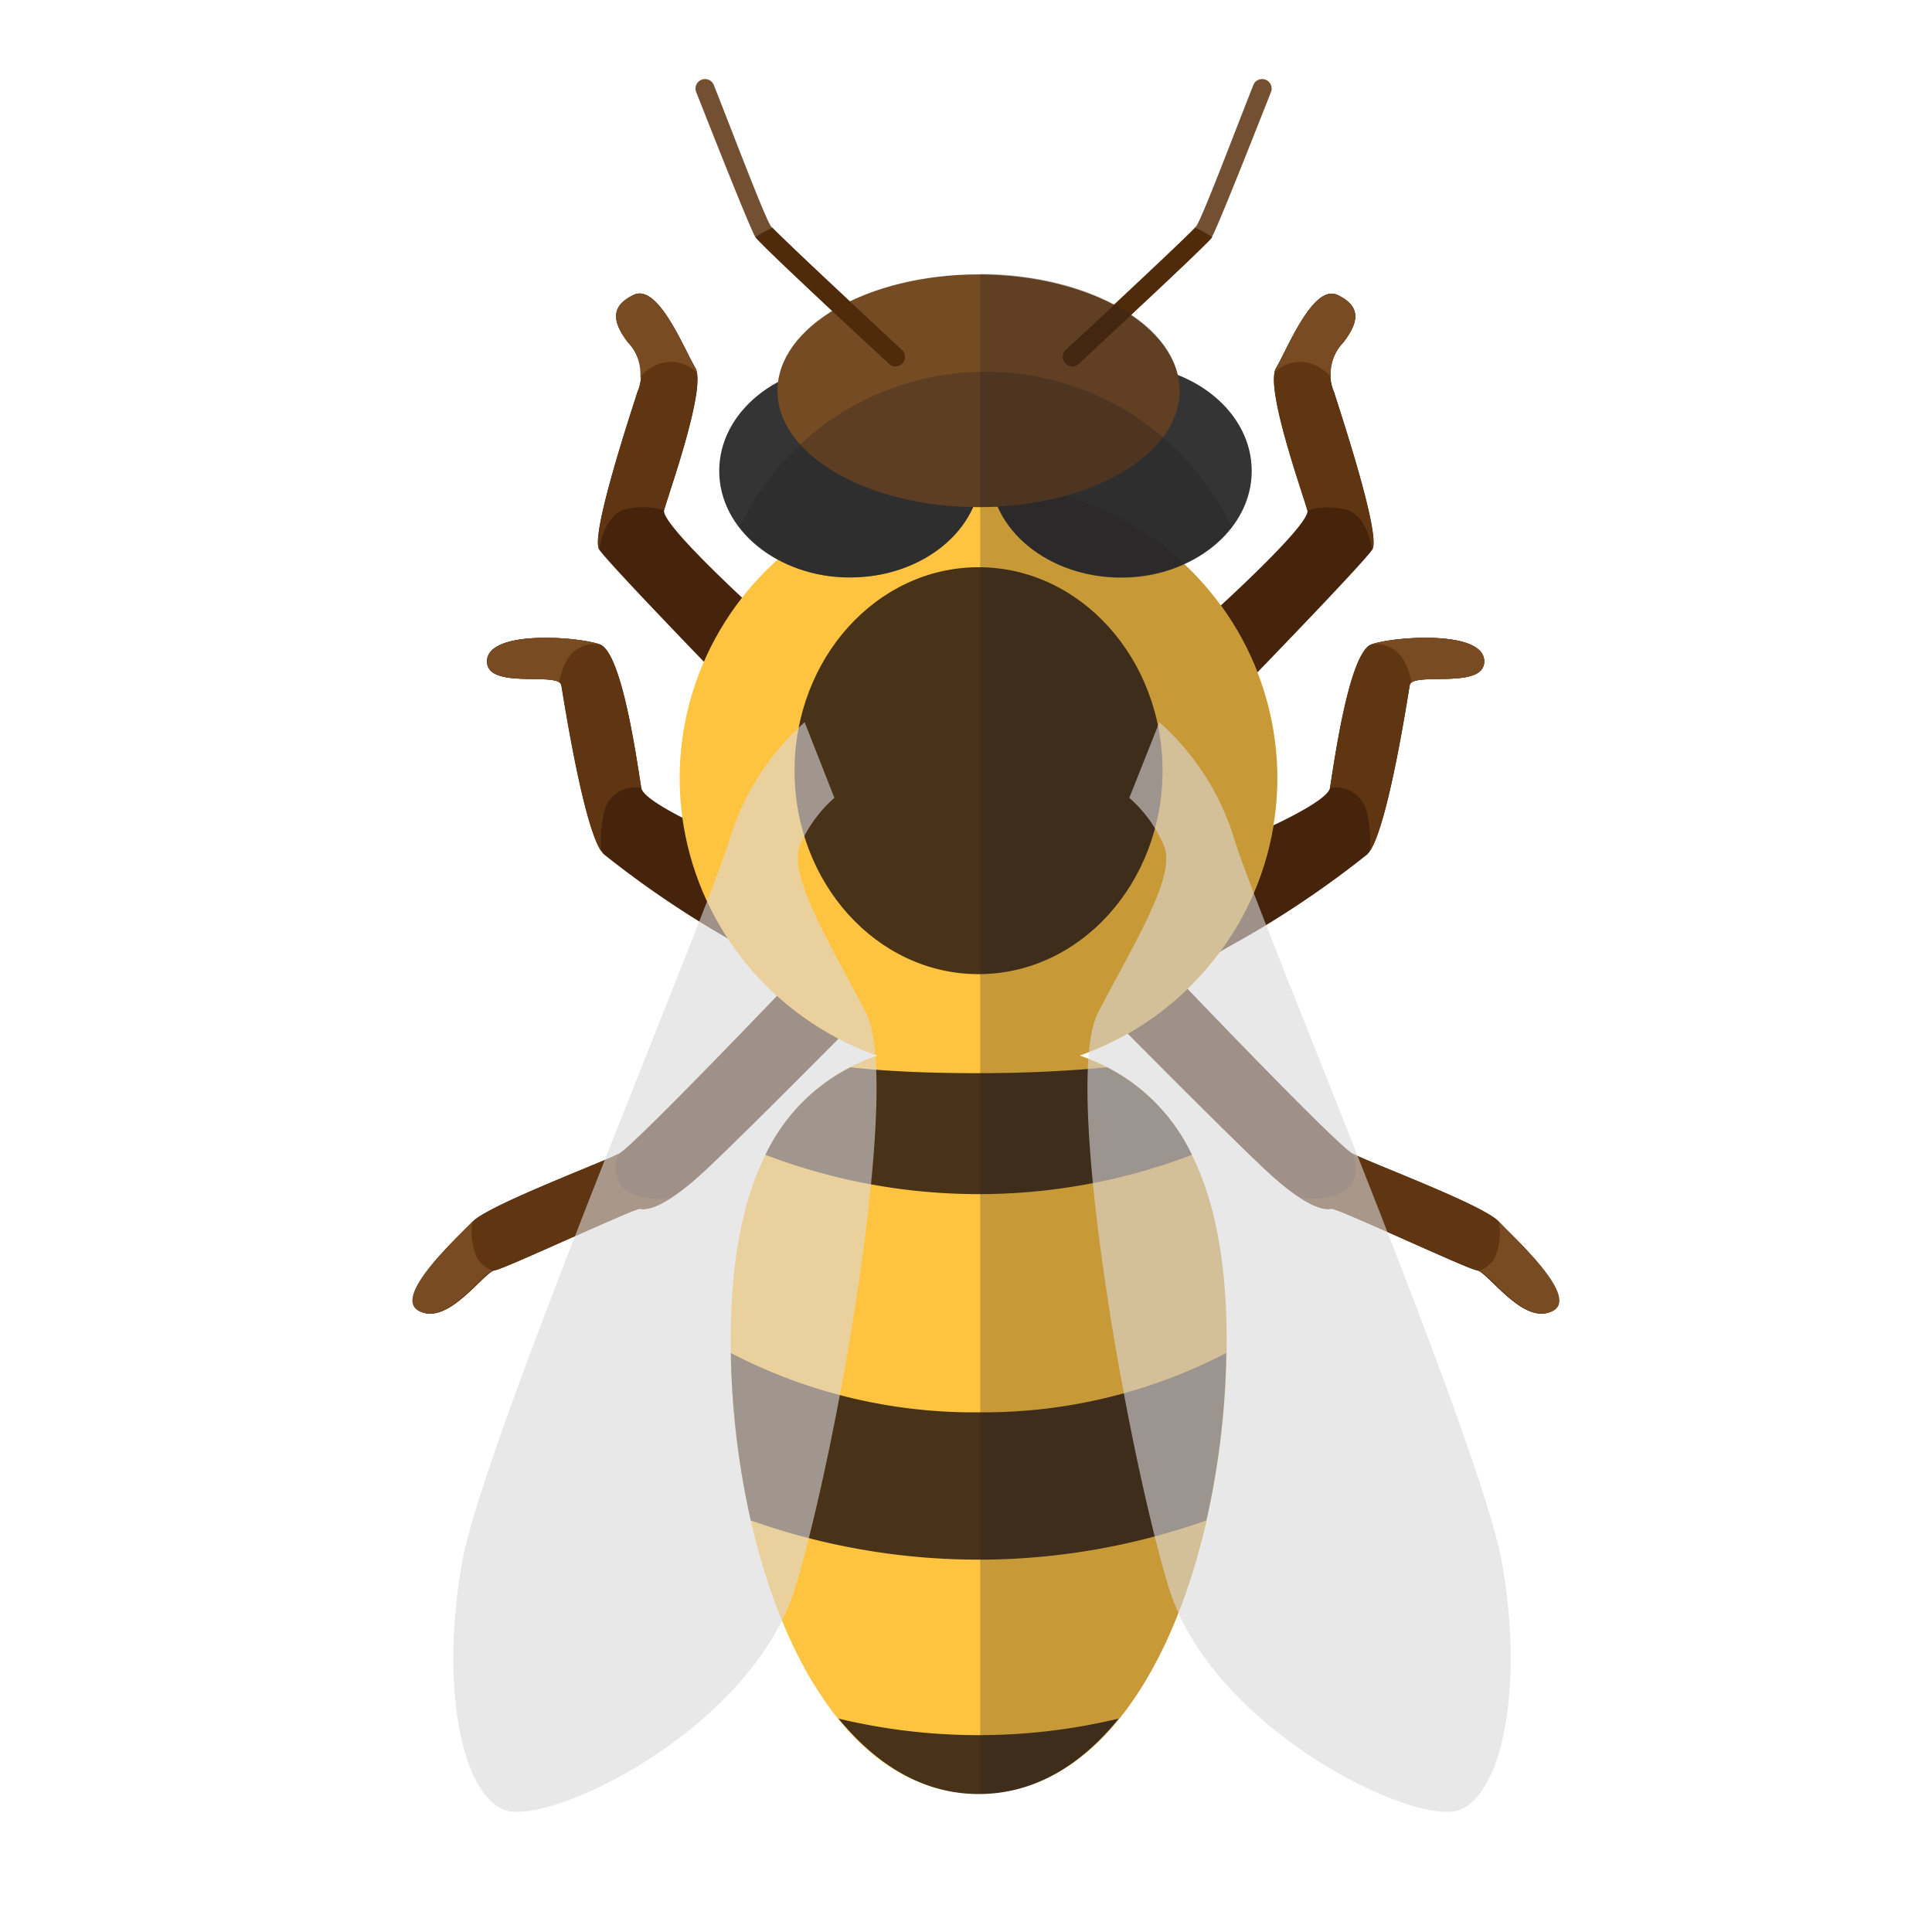 <svg xmlns="http://www.w3.org/2000/svg" viewbox="0 0 128 128" width="128" height="128"><defs><style>.cls-1{isolation:isolate;stroke:none;}.cls-2{fill:#46240c;stroke:none;}.cls-3{fill:#603511;stroke:none;}.cls-4{fill:#784b22;stroke:none;}.cls-5{fill:#ffc43f;stroke:none;}.cls-6{fill:#483319;stroke:none;}.cls-7{fill:#483318;stroke:none;}.cls-8{fill:#353435;stroke:none;}.cls-9{fill:#754b24;stroke:none;}.cls-10,.cls-13{fill:#231f20;stroke:none;}.cls-10{opacity:0.28;stroke:none;}.cls-11{fill:#725031;stroke:none;}.cls-12{fill:#4f2b0c;stroke:none;}.cls-13{opacity:0.25;mix-blend-mode:multiply;stroke:none;}.cls-14{fill:#dbd9da;opacity:0.6;stroke:none;}</style></defs><title>bugs&#x6606;&#x866B;</title><g class="cls-1"><g id="bugs&#x6606;&#x866B;"><path class="cls-2" d="M80.48,40.48s6.37-5.75,6.14-6.67-2.84-8.13-2.07-9.43,2.45-5.6,4.07-4.83S90,21.38,89,22.68a3,3,0,0,0-.61,3.3c.38,1.23,3.14,9.51,2.53,10.43s-8.13,8.67-8.13,8.67Z"/><path class="cls-3" d="M88.38,26a3,3,0,0,1,.61-3.3c1-1.3,1.23-2.38-.38-3.14s-3.3,3.53-4.07,4.83,1.84,8.51,2.07,9.43a4.83,4.83,0,0,1,2.5-.07c1.51.31,1.79,2.67,1.79,2.67C91.52,35.49,88.76,27.21,88.38,26Z"/><path class="cls-2" d="M83.47,55.09s4.46-1.94,4.64-2.88,1.2-9,2.76-9.52,7.34-.94,7.46,1.06-4.76.7-4.93,1.64c-.11.59-1.53,10-2.82,11.22a64.75,64.75,0,0,1-8.22,5.58c-1.94,1.06-3.23,1.94-3.23,1.94Z"/><path class="cls-3" d="M98.33,43.75c-.12-2-5.93-1.59-7.46-1.06s-2.58,8.58-2.76,9.52a2.11,2.11,0,0,1,2.47,1.7,8,8,0,0,1,.17,2.48C92,54.56,93.29,46,93.4,45.4,93.57,44.46,98.45,45.75,98.33,43.75Z"/><path class="cls-2" d="M78.1,64.91S88.53,75.85,89.63,76.44s8.65,3.39,9.67,4.5,5.34,5,3.48,5.94-4.24-2.63-4.92-2.71S88.61,80,88.19,80.09s-1.61,0-4.41-2.63S73.35,67.11,73.35,67.11Z"/><path class="cls-3" d="M102.78,86.87c1.87-.93-2.46-4.83-3.48-5.94s-8.57-3.9-9.67-4.5c0,0,.69,1.65-.51,2.47a4.27,4.27,0,0,1-3,.42c1.19.78,1.81.81,2.09.75s9,4,9.67,4.07S100.91,87.81,102.78,86.87Z"/><path class="cls-4" d="M84.43,24.69a2.38,2.38,0,0,1,1.95-.7,2.73,2.73,0,0,1,1.79,1A3.07,3.07,0,0,1,89,22.68c1-1.3,1.23-2.38-.38-3.14s-3.3,3.53-4.07,4.83A1,1,0,0,0,84.43,24.69Z"/><path class="cls-4" d="M98.33,43.75c-.12-2-5.93-1.59-7.46-1.06A2.09,2.09,0,0,1,93,43.75a4,4,0,0,1,.5,1.46C94.36,44.65,98.44,45.59,98.33,43.75Z"/><path class="cls-4" d="M99,83.4a2,2,0,0,1-1,.78c.74.24,3,3.6,4.86,2.69S100.32,82,99.3,80.94A4.21,4.21,0,0,1,99,83.4Z"/><path class="cls-2" d="M50.12,40.48S43.76,34.72,44,33.8s2.84-8.13,2.07-9.43S43.6,18.77,42,19.54s-1.38,1.84-.38,3.14a3,3,0,0,1,.61,3.3c-.38,1.23-3.14,9.51-2.53,10.43s8.13,8.67,8.13,8.67Z"/><path class="cls-3" d="M42.22,26a3,3,0,0,0-.61-3.3c-1-1.3-1.23-2.38.38-3.14s3.3,3.53,4.07,4.83S44.22,32.88,44,33.8a4.83,4.83,0,0,0-2.5-.07c-1.51.31-1.79,2.67-1.79,2.67C39.08,35.49,41.84,27.21,42.22,26Z"/><path class="cls-2" d="M47.13,55.09s-4.46-1.94-4.64-2.88-1.2-9-2.76-9.52-7.34-.94-7.46,1.06,4.76.7,4.93,1.64c.11.59,1.53,10,2.82,11.22a64.75,64.75,0,0,0,8.22,5.58c1.94,1.06,3.23,1.94,3.23,1.94Z"/><path class="cls-3" d="M32.27,43.75c.12-2,5.93-1.59,7.46-1.06s2.58,8.58,2.76,9.52A2.11,2.11,0,0,0,40,53.92a8,8,0,0,0-.17,2.48c-1.24-1.83-2.54-10.43-2.65-11C37,44.46,32.15,45.75,32.27,43.75Z"/><path class="cls-2" d="M52.5,64.91S42.07,75.85,41,76.44s-8.65,3.39-9.67,4.5-5.34,5-3.48,5.94,4.24-2.63,4.92-2.71S42,80,42.41,80.09s1.61,0,4.41-2.63S57.25,67.11,57.25,67.11Z"/><path class="cls-3" d="M27.82,86.87C26,85.94,30.28,82,31.3,80.94S39.87,77,41,76.44c0,0-.69,1.65.51,2.47a4.27,4.27,0,0,0,3,.42c-1.19.78-1.81.81-2.09.75s-9,4-9.67,4.07S29.69,87.81,27.82,86.87Z"/><path class="cls-4" d="M46.16,24.69a2.38,2.38,0,0,0-1.95-.7,2.73,2.73,0,0,0-1.79,1,3.07,3.07,0,0,0-.82-2.32c-1-1.3-1.23-2.38.38-3.14s3.3,3.53,4.07,4.83A1,1,0,0,1,46.16,24.69Z"/><path class="cls-4" d="M32.27,43.75c.12-2,5.93-1.59,7.46-1.06a2.09,2.09,0,0,0-2.17,1.06,4,4,0,0,0-.5,1.46C36.24,44.65,32.16,45.59,32.27,43.75Z"/><path class="cls-4" d="M31.64,83.4a2,2,0,0,0,1,.78c-.74.24-3,3.6-4.86,2.69S30.28,82,31.3,80.94A4.21,4.21,0,0,0,31.64,83.4Z"/><ellipse class="cls-5" cx="64.83" cy="51.55" rx="19.8" ry="19.55"/><path class="cls-5" d="M81.27,88.83c0,13.78-5.5,30-16.43,30s-16.43-16.22-16.43-30,5.5-19.9,16.43-19.9S81.27,75.06,81.27,88.83Z"/><path class="cls-6" d="M74.12,113.86a39.81,39.81,0,0,1-18.57,0c2.46,3,5.55,5,9.29,5S71.65,116.9,74.12,113.86Z"/><path class="cls-6" d="M48.42,89.64a54.24,54.24,0,0,0,1.32,11.09,45.08,45.08,0,0,0,30.18,0,54.24,54.24,0,0,0,1.32-11.09,34.84,34.84,0,0,1-16.41,3.93A34.84,34.84,0,0,1,48.42,89.64Z"/><path class="cls-6" d="M56.34,70.71a12.57,12.57,0,0,0-5.63,5.8,39.64,39.64,0,0,0,28.26,0,12.57,12.57,0,0,0-5.63-5.8c-2.58.25-5.45.39-8.5.39S58.91,71,56.34,70.71Z"/><ellipse class="cls-7" cx="64.83" cy="51.06" rx="12.19" ry="13.48"/><ellipse class="cls-8" cx="56.32" cy="31.2" rx="8.67" ry="7.06"/><ellipse class="cls-8" cx="74.26" cy="31.2" rx="8.67" ry="7.06"/><ellipse class="cls-9" cx="64.83" cy="25.89" rx="13.32" ry="7.71"/><path class="cls-10" d="M81.6,34.9A18.07,18.07,0,0,0,49,34.9a9.2,9.2,0,0,0,7.34,3.35c3.75,0,6.91-1.95,8.12-4.66h.4c.44,0,.87,0,1.3,0,1.2,2.73,4.37,4.69,8.13,4.69A9.2,9.2,0,0,0,81.6,34.9Z"/><path class="cls-11" d="M71,24.28a.63.63,0,0,1-.43-1.09c3.16-2.93,8.32-7.75,8.68-8.2s2.46-6,3.8-9.39a.63.63,0,0,1,1.17.46c-1.08,2.74-3.62,9.18-3.94,9.65s-6.3,6-8.85,8.41A.63.63,0,0,1,71,24.28Z"/><path class="cls-12" d="M79.19,15.09c-.78.82-5.57,5.31-8.58,8.09a.63.63,0,0,0,.86.93C74,21.74,80,16.18,80.32,15.71l0,0A9.08,9.08,0,0,0,79.19,15.09Z"/><path class="cls-11" d="M59.33,24.28a.63.63,0,0,0,.43-1.09c-3.16-2.93-8.32-7.75-8.68-8.2s-2.46-6-3.8-9.39a.63.63,0,0,0-1.17.46c1.08,2.74,3.62,9.18,3.94,9.65s6.3,6,8.85,8.41A.63.63,0,0,0,59.33,24.28Z"/><path class="cls-12" d="M51.18,15.09c.78.82,5.57,5.31,8.58,8.09a.63.63,0,0,1-.86.93c-2.56-2.37-8.54-7.93-8.85-8.41l0,0A9.08,9.08,0,0,1,51.18,15.09Z"/><path class="cls-13" d="M84.63,51.55A19.58,19.58,0,0,0,70.56,32.85c4.48-1.24,7.59-3.88,7.59-7,0-4.24-5.91-7.68-13.21-7.71V118.82c10.87-.1,16.33-16.25,16.33-30,0-10.61-3.28-16.66-9.77-18.89A19.55,19.55,0,0,0,84.63,51.55Z"/><path class="cls-14" d="M76.81,47.85a17,17,0,0,1,5,7.85c1.57,5.13,16.26,39.8,17.69,47.78s.14,15.12-2.71,16.4-16.55-5.28-19.4-14.83-7-33.38-4.65-37.94S78,58,77.1,56a8.79,8.79,0,0,0-2.28-3.14Z"/><path class="cls-14" d="M53.31,47.85a17,17,0,0,0-5,7.85c-1.57,5.13-16.26,39.8-17.69,47.78s-.14,15.12,2.71,16.4,16.55-5.28,19.4-14.83,7-33.38,4.65-37.94S52.17,58,53,56a8.79,8.79,0,0,1,2.28-3.14Z"/></g></g></svg>